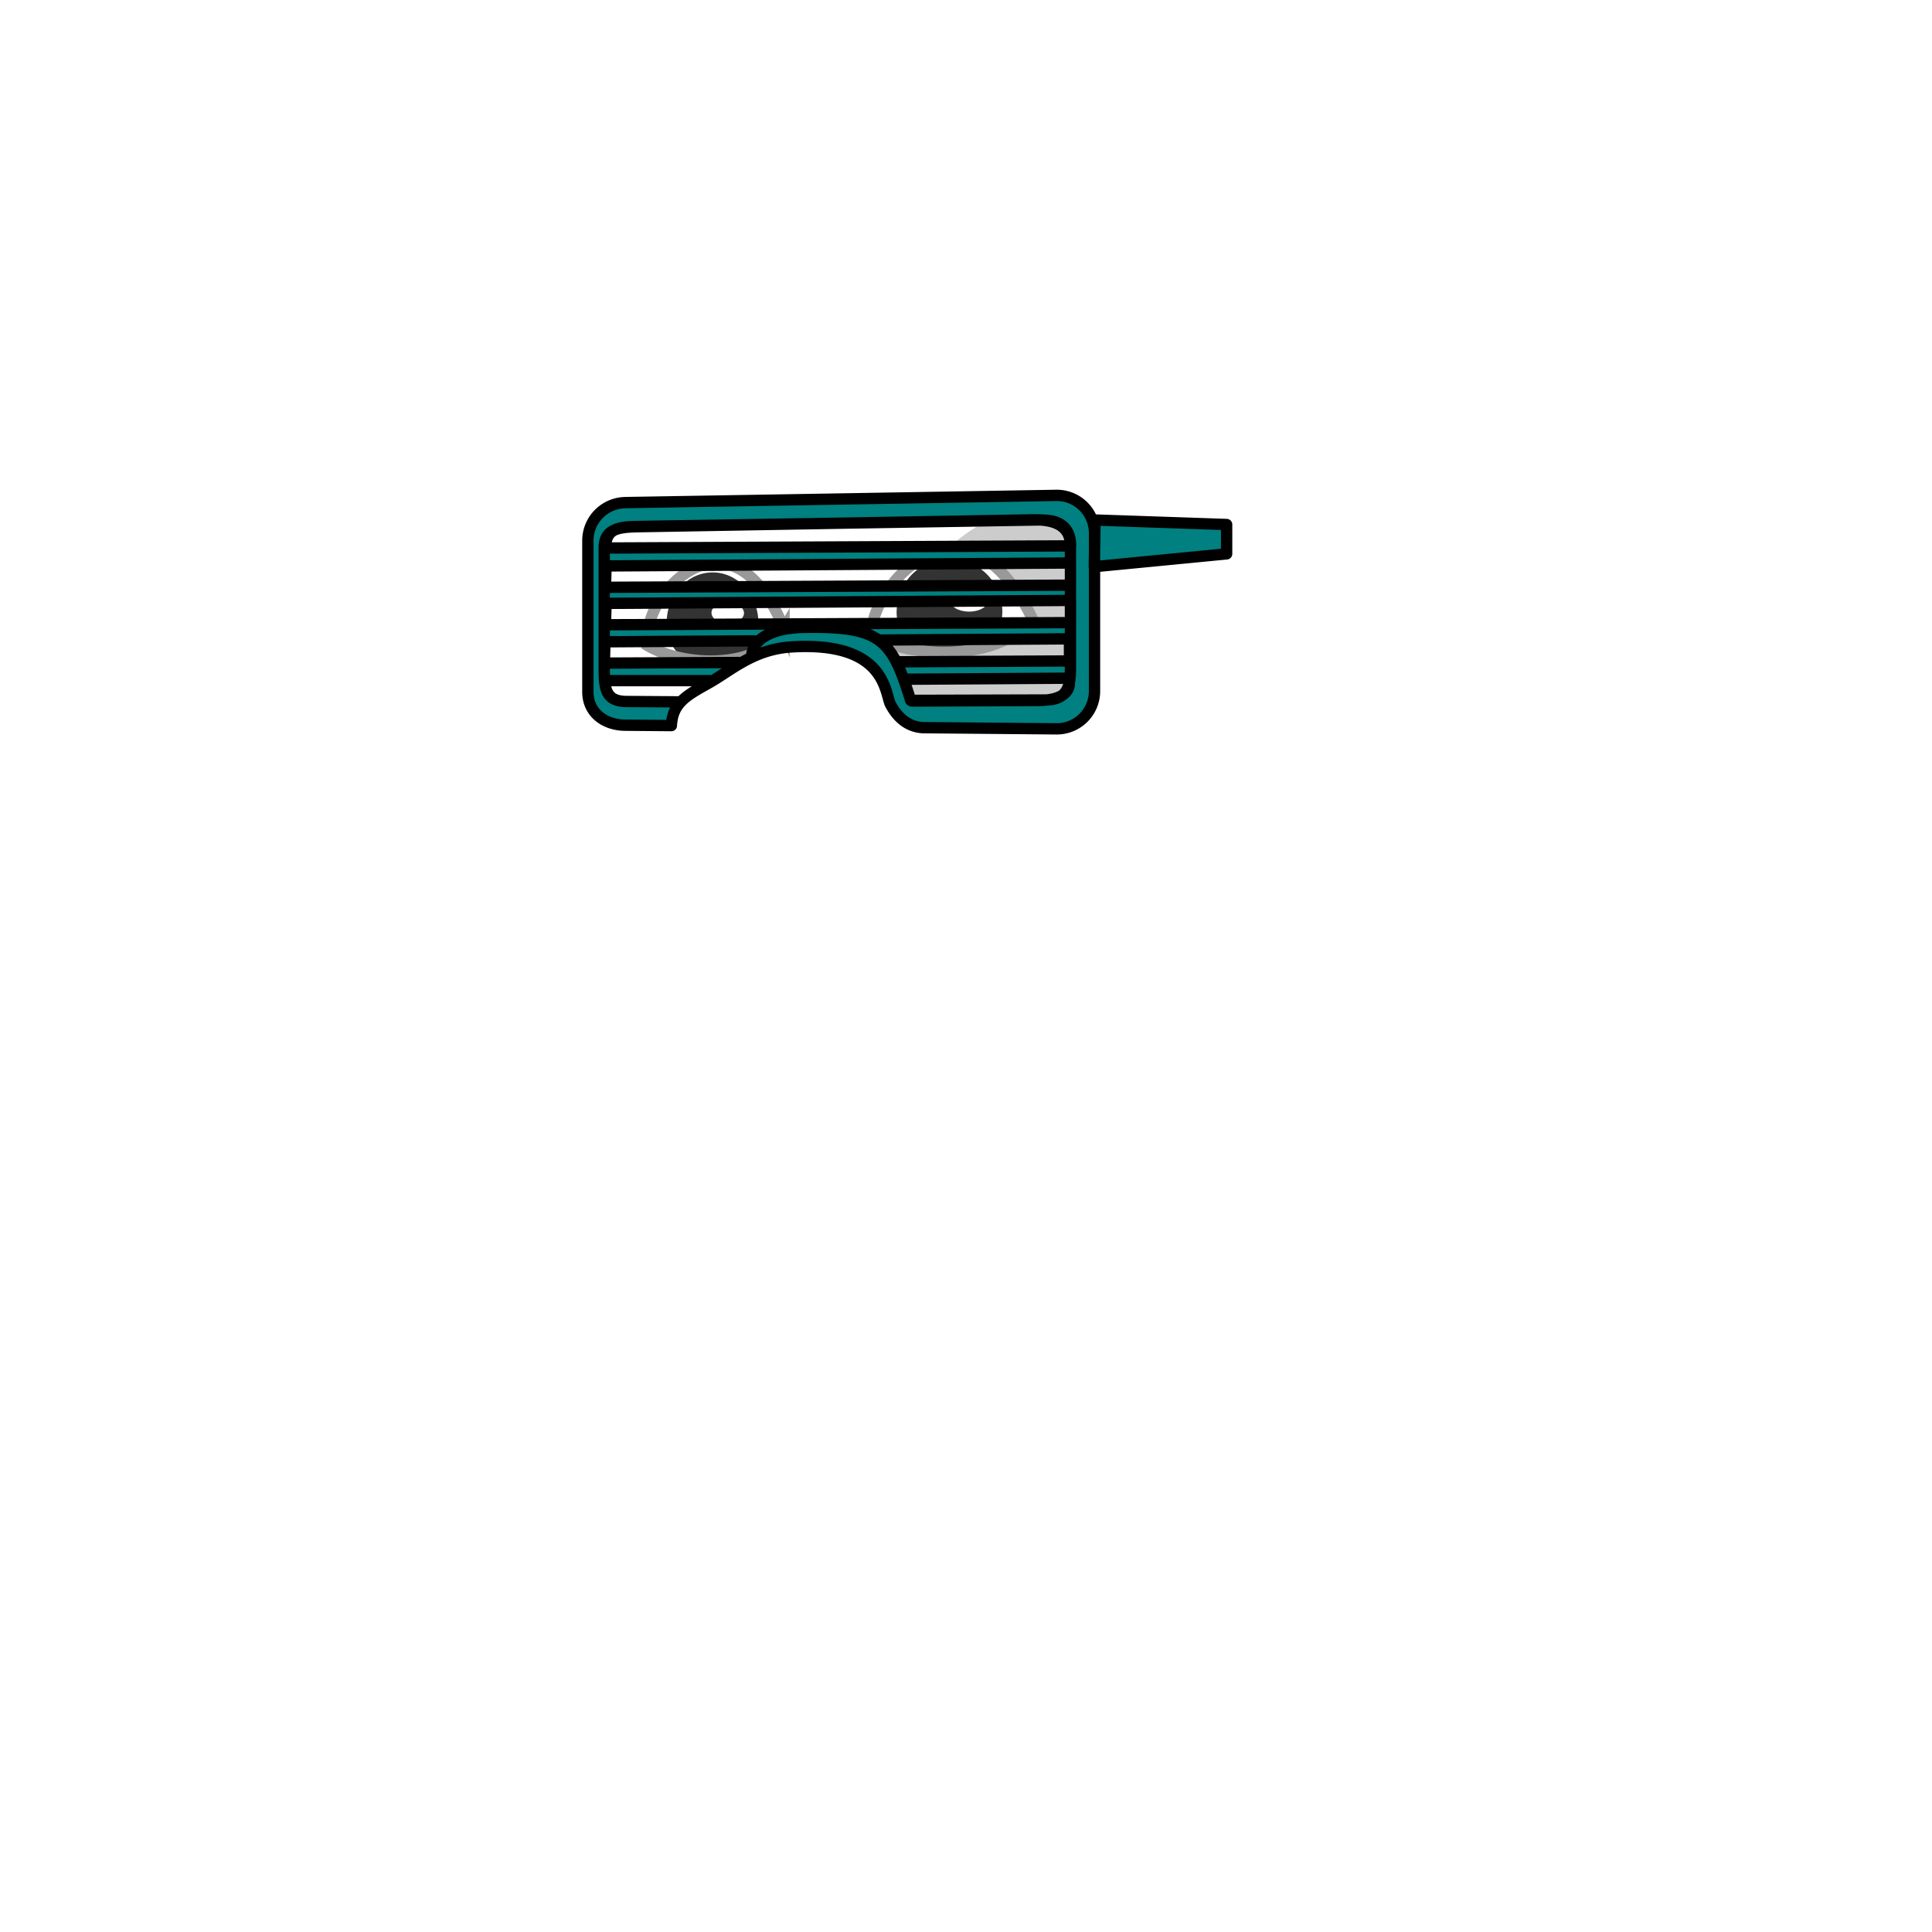 <svg xmlns="http://www.w3.org/2000/svg" viewBox="0 0 512 512"><rect x="0" y="0" width="512" height="512" fill="#808080" stroke="none"/><defs><style>.cls-1,.cls-2{fill:#fff;}.cls-1{stroke:#fff;stroke-miterlimit:10;stroke-width:5px;}.cls-3{fill:#ccc;}.cls-4{fill:#333;}.cls-5,.cls-7{fill:none;stroke-width:3px;}.cls-5{stroke:#999;stroke-miterlimit:15.12;}.cls-6{fill:teal;}.cls-7{stroke:#000;stroke-linecap:round;stroke-linejoin:round;}</style></defs><g id="Rectangle"><rect class="cls-1" x="2.5" y="2.5" width="507" height="507"/></g><g id="Glasses"><g id="layer1"><g id="g1849"><path id="path621540-2" class="cls-2" d="M207.78,166.62c-6.17,10.5-26.09,11.17-36.59,4.88C168.84,162,191.18,129,207.78,166.62Zm65.67-2.93c-7.1,10.81-30,11.5-42.14,5C228.6,158.93,254.33,125,273.45,163.69Z"/><path id="path530256" class="cls-3" d="M276.89,135.43s9.33-3.49,9.11,13.36-2.25,36.92-2.25,36.92l-43.29.59-6-14.42s17.62,1.89,23.68.35,16.9-5.21,16.9-5.21-4-13.25-10.31-16.16a44.32,44.32,0,0,1-11.13-7.58s8.5-7.11,14.54-7.11a36.44,36.44,0,0,0,8.7-.74Z"/><path id="path621542-7" class="cls-4" d="M176.67,164.93c-.07,7.4,5.2,11.48,11.91,11.56s12.33-3.87,12.4-11.26-5.31-13.45-12-13.53S176.74,157.54,176.67,164.93Zm60.94-3c-.08,7.62,5.84,12.39,13.57,12.48s14.37-4.56,14.45-12.17a14,14,0,0,0-28-.31Z"/><path id="ellipse621546-0" class="cls-2" d="M188.55,162.38c0,1.54,1.9,2.82,4.28,2.84s4.32-1.19,4.34-2.73h0c0-1.55-1.91-2.82-4.29-2.85s-4.32,1.2-4.33,2.74Zm63.26-3.22c0,1.59,2.19,2.9,4.93,2.93s5-1.23,5-2.82h0c0-1.59-2.19-2.9-4.93-2.93s-5,1.23-5,2.82Z"/><path id="path621544-3" class="cls-5" d="M207.78,166.62c-6.17,10.5-25.92,10.61-36.42,4.31-.25-1,.32-3.55.6-5,2.34-12,22.77-31.1,35.82.7Zm65.67-2.93c-7.1,10.81-30,11.5-42.14,5a8.17,8.17,0,0,1,.07-3.89c2.7-12.37,25-35.65,42.07-1.13Z"/><path id="path1569" class="cls-6" d="M280.05,131.1,165.45,133c-5.71.81-10.1,3-10,10.07l.77,40c1.05,7.35,4.7,9.07,10.57,9.86l10.82.23a11,11,0,0,1,2.74-7.17c-.87,0-10.41.4-15.87-.7-5.73-1.15-3.9-4.38-3.9-4.38l26.5,0-3.84,3a21.71,21.71,0,0,1,4.92-1.79l9.28-6.59c18.35-6.29,32.4-5.61,37.73,9.6l7.89,8.2,39.29-.07c2.82-1.75,5.94-2.54,7.61-8.11l1.12-35.19,34.37-3.16-.21-7.58-35.71-1.48a16.65,16.65,0,0,0-9.49-6.59Zm-3.93,7.12c7.16.33,7,3.65,7.47,6.71l-122.49-.32c-.23-2.11.2-2.85,3.61-4.49Zm7.21,11.56.26,5.58L161.11,155l.19-5.07Zm.05,9.82.4,5-122.63.74V160Zm.18,9.8-.05,5.94-45.61.06-3.6-5.72Zm-83.36.39-1.64,4.48-3,.57-35.09.1.51-4.87Zm40,10.58,43.42.14s-1.49,3.69-3.41,4.7-38,.15-38,.15Z"/><path id="path28071" class="cls-7" d="M290.19,137.81,325.07,139v7.78L290,150.18ZM179.84,186l-13.71-.1c-5.44,0-6-3.11-6-8.38V145.13c0-5.27,4.38-5.47,9.81-5.56l103.92-1.81c5.44-.09,9.82,1.5,9.82,6.77V177.3c0,5.26-1.27,8.18-6.71,8.2l-35.64.1c-5-16.14-7.77-19.72-28.45-19.33-7.48.15-13.11,2.61-13.66,7.26m-38.45,6.84h27.34M240,180l43.15-.27c.62,1.61.74,6-8.59,5.91l-32.89.15m-46-10.22-35.51.16.16-5.65,39.55-.25m33.55-.22,50-.31v5.86l-45.81.22m-77-15.48,123.08-.78V165l-123.24.57Zm0-9.92,123.07-.78v5.87l-123.23.57Zm8.29-10.46,106.91-1.73c.74.18,7.91-.71,7.91,6.87l-123.23.57C160.56,141,162.43,139.53,168.9,139.53Zm-3-6.33L280,131.28a10,10,0,0,1,10.06,10.06v41.75A10,10,0,0,1,280,193.15l-35.45-.31c-3.74-.24-6.52-2.39-8.54-6.12-1.55-2.86-1-16.81-26.2-15.28-10.14.61-16,6.2-21.89,9.52s-9.66,5.23-10,11.33l-12.07-.1c-5.58,0-10.06-3.28-10.06-8.85V143.25a10.08,10.08,0,0,1,10.06-10.05Z"/></g></g></g></svg>